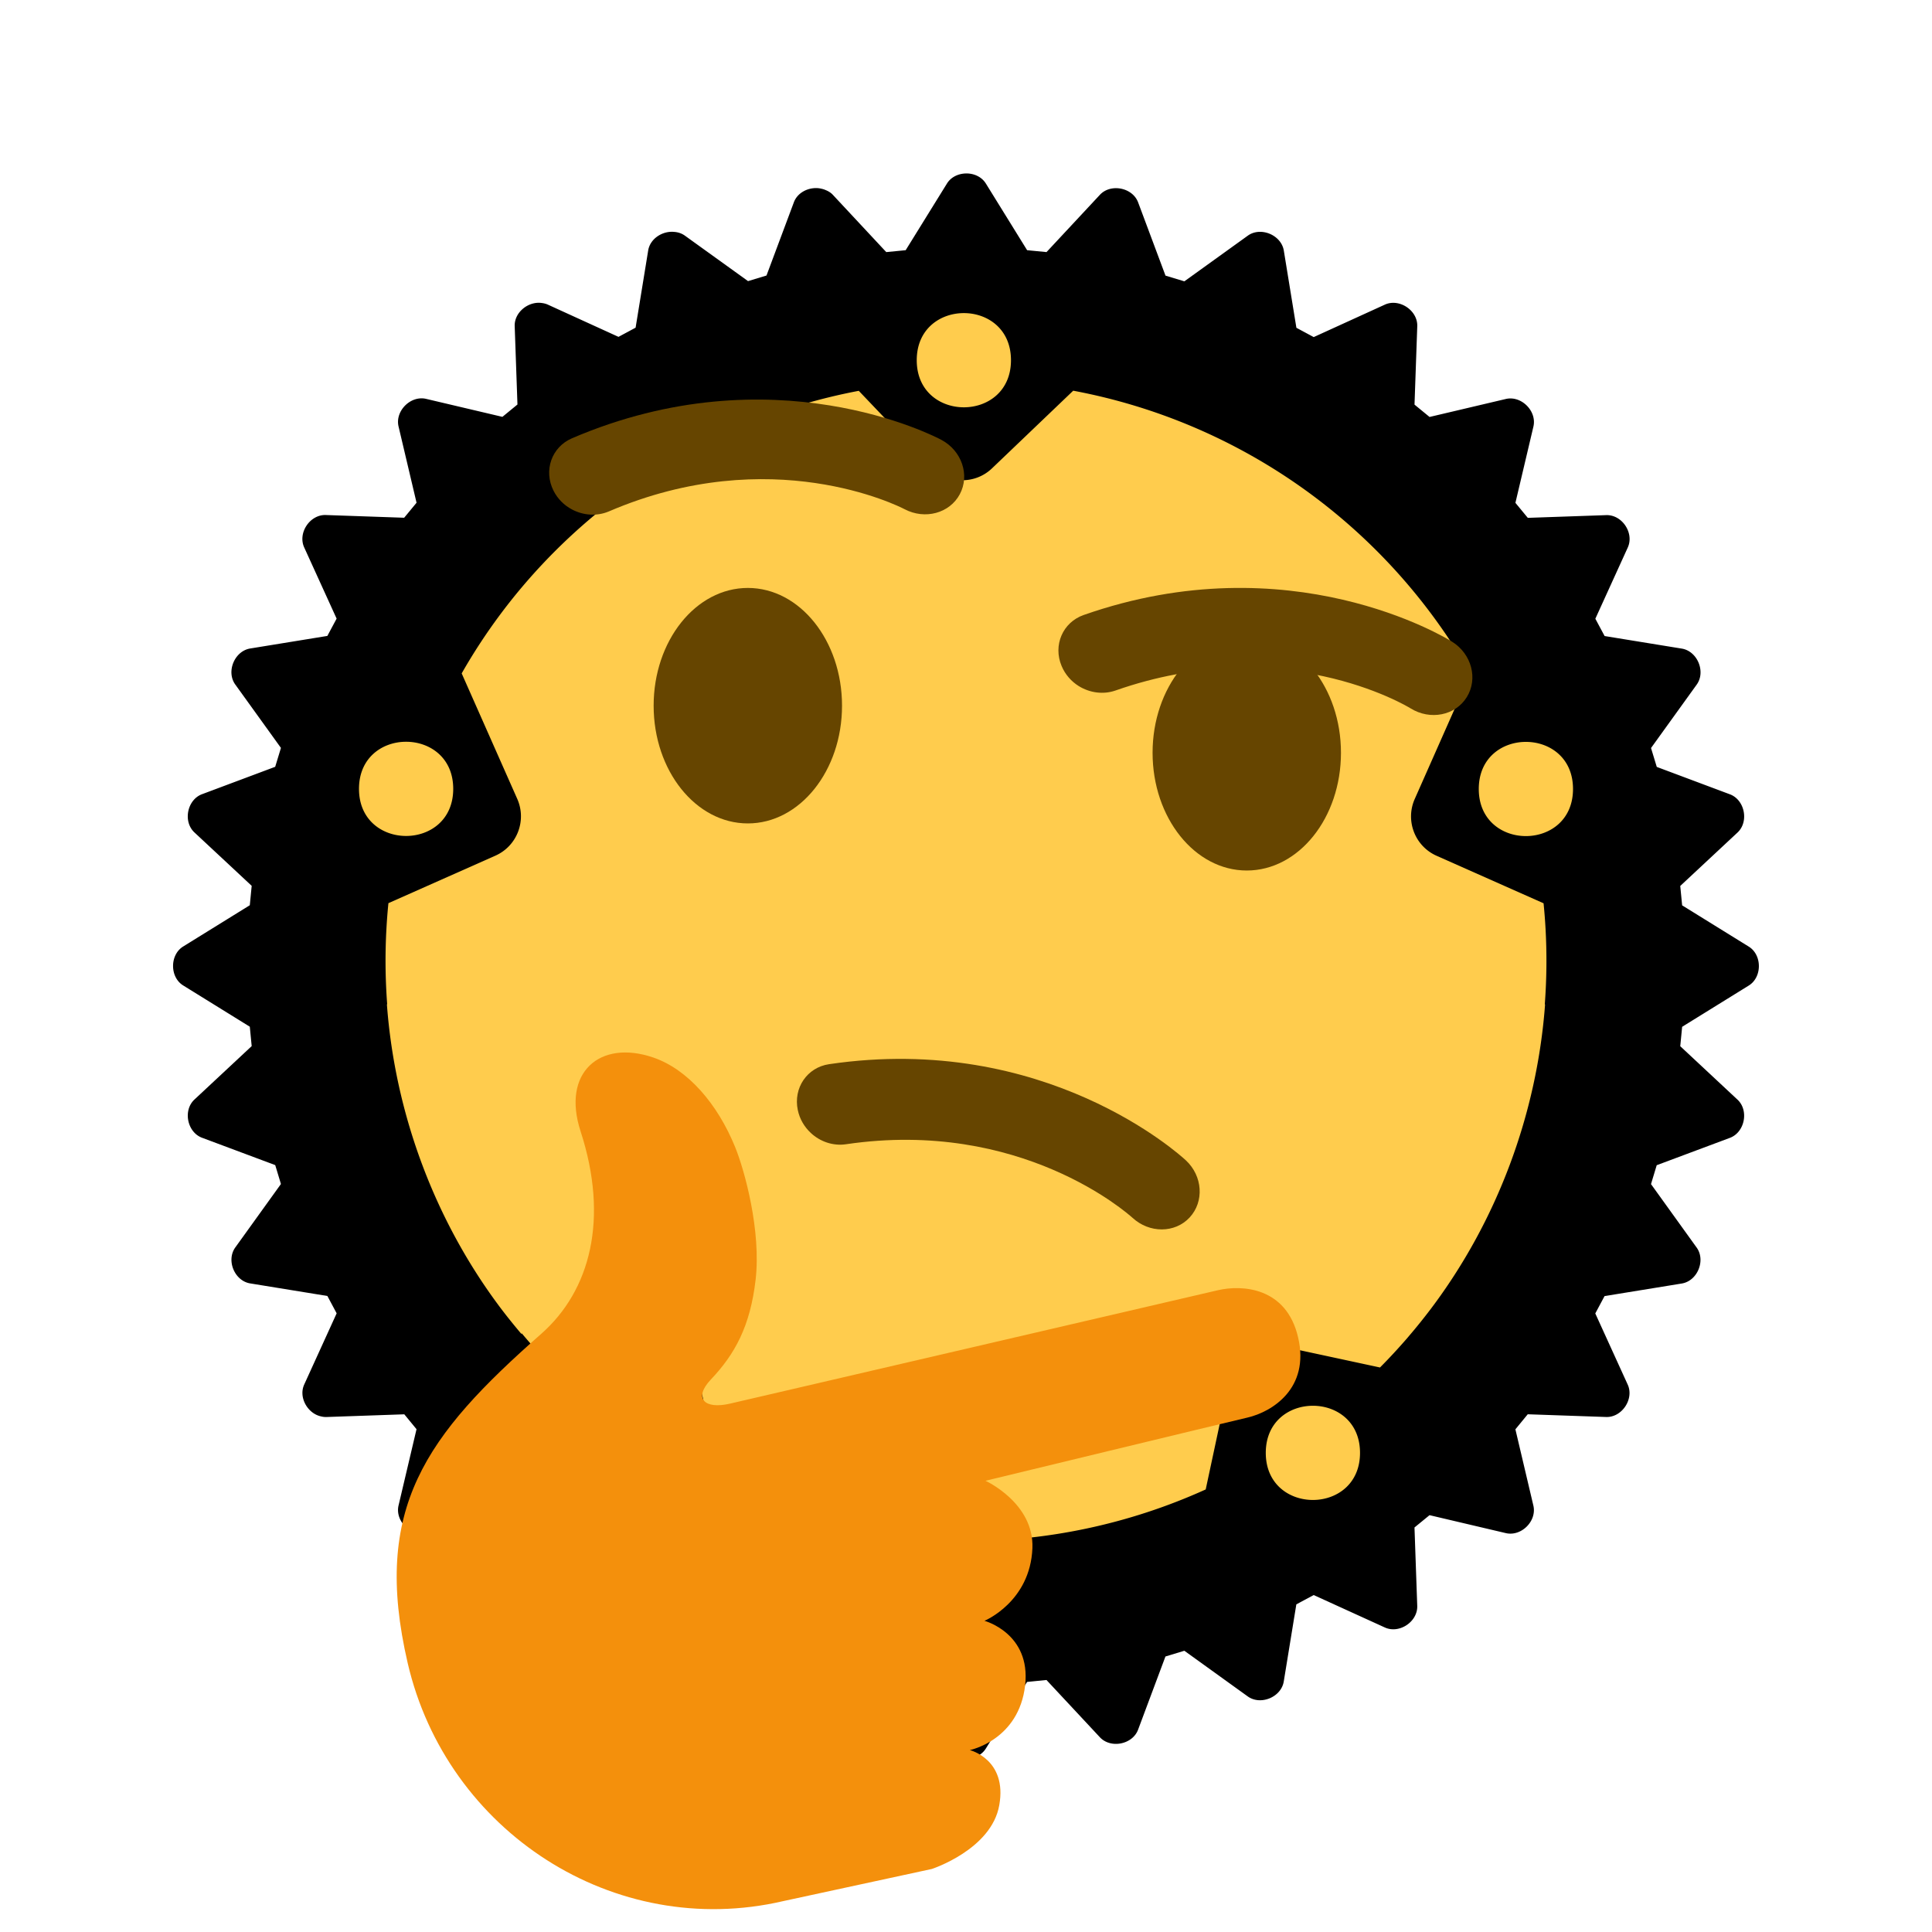 <?xml version="1.0" encoding="UTF-8" standalone="no"?>
<svg
   xmlns:dc="http://purl.org/dc/elements/1.1/"
   xmlns:cc="http://creativecommons.org/ns#"
   xmlns:rdf="http://www.w3.org/1999/02/22-rdf-syntax-ns#"
   xmlns:svg="http://www.w3.org/2000/svg"
   xmlns="http://www.w3.org/2000/svg"
   xmlns:sodipodi="http://sodipodi.sourceforge.net/DTD/sodipodi-0.dtd"
   xmlns:inkscape="http://www.inkscape.org/namespaces/inkscape"
   x="0px"
   y="0px"
   width="107.35"
   height="107.35"
   viewbox="0 0 144 144"
   version="1.1"
   id="svg1119"
   sodipodi:docname="thinking-with-rust.svg"
   inkscape:version="0.92.2 2405546, 2018-03-11"
   inkscape:export-filename="/home/thomas/projects/graphic/thinking-with-rust/thinking-with-rust.png"
   inkscape:export-xdpi="457.86679"
   inkscape:export-ydpi="457.86679">
  <defs
     id="defs1123"><inkscape:path-effect
   effect="skeletal"
   id="path-effect1782"
   is_visible="true"
   pattern="M 0,5 C 0,2.24 2.24,0 5,0 7.76,0 10,2.24 10,5 10,7.76 7.76,10 5,10 2.24,10 0,7.76 0,5 Z"
   copytype="single_stretched"
   prop_scale="1"
   scale_y_rel="false"
   spacing="0"
   normal_offset="0"
   tang_offset="0"
   prop_units="false"
   vertical_pattern="false"
   fuse_tolerance="0" />
<inkscape:path-effect
   effect="spiro"
   id="path-effect1780"
   is_visible="true" />
<inkscape:path-effect
   effect="skeletal"
   id="path-effect1776"
   is_visible="true"
   pattern="M 0,5 C 0,2.24 2.24,0 5,0 7.76,0 10,2.24 10,5 10,7.76 7.76,10 5,10 2.24,10 0,7.76 0,5 Z"
   copytype="single_stretched"
   prop_scale="1"
   scale_y_rel="false"
   spacing="0"
   normal_offset="0"
   tang_offset="0"
   prop_units="false"
   vertical_pattern="false"
   fuse_tolerance="0" />
<inkscape:path-effect
   effect="spiro"
   id="path-effect1774"
   is_visible="true" />
<inkscape:path-effect
   effect="skeletal"
   id="path-effect1770"
   is_visible="true"
   pattern="M 0,5 C 0,2.24 2.24,0 5,0 7.76,0 10,2.24 10,5 10,7.76 7.76,10 5,10 2.24,10 0,7.76 0,5 Z"
   copytype="single_stretched"
   prop_scale="1"
   scale_y_rel="false"
   spacing="0"
   normal_offset="0"
   tang_offset="0"
   prop_units="false"
   vertical_pattern="false"
   fuse_tolerance="0" />
<inkscape:path-effect
   effect="spiro"
   id="path-effect1768"
   is_visible="true" />
<inkscape:path-effect
   effect="spiro"
   id="path-effect1760"
   is_visible="true" />
<inkscape:path-effect
   effect="spiro"
   id="path-effect1758"
   is_visible="true" />
<inkscape:path-effect
   effect="skeletal"
   id="path-effect1756"
   is_visible="true"
   pattern="M 0,5 C 0,2.24 2.24,0 5,0 7.76,0 10,2.24 10,5 10,7.76 7.76,10 5,10 2.24,10 0,7.76 0,5 Z"
   copytype="single_stretched"
   prop_scale="1"
   scale_y_rel="false"
   spacing="0"
   normal_offset="0"
   tang_offset="0"
   prop_units="false"
   vertical_pattern="false"
   fuse_tolerance="0" />
<inkscape:path-effect
   effect="skeletal"
   id="path-effect1707"
   is_visible="true"
   pattern="M 0,5 C 0,2.24 2.24,0 5,0 7.76,0 10,2.24 10,5 10,7.76 7.76,10 5,10 2.24,10 0,7.76 0,5 Z"
   copytype="single_stretched"
   prop_scale="1"
   scale_y_rel="false"
   spacing="0"
   normal_offset="0"
   tang_offset="0"
   prop_units="false"
   vertical_pattern="false"
   fuse_tolerance="0" />
<inkscape:path-effect
   effect="skeletal"
   id="path-effect1135"
   is_visible="true"
   pattern="m -2.121,6.149 c 0,-2.76 2.24,-5 5,-5 2.76,0 5,2.24 5,5 0,2.76 -2.24,5 -5,5 -2.76,0 -5,-2.24 -5,-5 z"
   copytype="single_stretched"
   prop_scale="1"
   scale_y_rel="false"
   spacing="0"
   normal_offset="0"
   tang_offset="0"
   prop_units="false"
   vertical_pattern="false"
   fuse_tolerance="0" />
<inkscape:path-effect
   effect="spiro"
   id="path-effect1133"
   is_visible="true" />

	

		
	
			
			
			
		</defs>
  <sodipodi:namedview
     pagecolor="#ffffff"
     bordercolor="#666666"
     borderopacity="1"
     objecttolerance="10"
     gridtolerance="10"
     guidetolerance="10"
     inkscape:pageopacity="0"
     inkscape:pageshadow="2"
     inkscape:window-width="1865"
     inkscape:window-height="1046"
     id="namedview1121"
     showgrid="false"
     inkscape:object-paths="false"
     inkscape:snap-intersection-paths="false"
     inkscape:snap-smooth-nodes="true"
     inkscape:zoom="8.0000001"
     inkscape:cx="48.526386"
     inkscape:cy="59.702119"
     inkscape:window-x="55"
     inkscape:window-y="0"
     inkscape:window-maximized="1"
     inkscape:current-layer="svg1119"
     inkscape:snap-object-midpoints="true"
     showguides="true"
     inkscape:guide-bbox="true">
    <sodipodi:guide
       position="53.675,53.675"
       orientation="1,0"
       id="guide344"
       inkscape:locked="false" />
    <sodipodi:guide
       position="53.675,53.675"
       orientation="0,1"
       id="guide346"
       inkscape:locked="false" />
  </sodipodi:namedview>
  <path
     id="path253"
     d="m 15.341,53.675 c 0,21.172 17.164,38.334 38.334,38.334 21.172,0 38.334,-17.162 38.334,-38.334 2.1e-4,-21.17 -17.162,-38.334 -38.334,-38.334 -21.17,0 -38.334,17.164 -38.334,38.334"
     style="fill:#ffcc4d;stroke-width:0.211"
     inkscape:connector-curvature="0" />
  <path
     d="m 53.697,9.638 c -0.426,0 -0.852,0.188 -1.082,0.563 l -2.292,3.701 -1.079,0.105 -2.968,-3.183 c -0.12,-0.129 -0.269,-0.213 -0.426,-0.273 -0.003,-0.001 -0.005,-0.004 -0.008,-0.005 -0.003,-0.001 -0.005,-0.002 -0.008,-0.003 -0.055,-0.02 -0.11,-0.039 -0.168,-0.051 -0.093,-0.023 -0.189,-0.039 -0.286,-0.041 -0.53,-0.014 -1.077,0.273 -1.27,0.791 l -1.52,4.067 -1.025,0.311 -3.506,-2.524 c -0.181,-0.131 -0.39,-0.197 -0.602,-0.211 -0.641,-0.062 -1.333,0.369 -1.441,1.033 l -0.699,4.289 -0.951,0.51 -3.924,-1.79 c -0.108,-0.049 -0.221,-0.077 -0.334,-0.09 -0.74,-0.113 -1.538,0.511 -1.509,1.288 l 0.153,4.351 -0.836,0.686 -4.238,-0.999 c -0.861,-0.202 -1.735,0.672 -1.533,1.533 l 1,4.238 -0.688,0.834 -4.351,-0.151 c -0.886,-0.034 -1.571,0.996 -1.203,1.801 l 1.801,3.955 -0.515,0.962 -4.287,0.698 c -0.871,0.143 -1.346,1.286 -0.829,2.002 l 2.537,3.522 -0.319,1.05 -4.065,1.522 c -0.827,0.308 -1.07,1.521 -0.423,2.124 l 3.182,2.968 -0.105,1.078 -3.701,2.292 c -0.75,0.463 -0.75,1.703 0,2.165 l 3.701,2.292 0.105,1.078 -3.18,2.968 c -0.647,0.601 -0.406,1.814 0.421,2.124 l 4.067,1.52 0.317,1.05 -2.535,3.524 c -0.517,0.718 -0.043,1.861 0.829,2 l 4.287,0.698 0.515,0.964 -1.801,3.953 c -0.327,0.713 0.183,1.602 0.915,1.77 0.105,0.028 0.215,0.042 0.327,0.038 l 4.318,-0.15 0.679,0.827 -0.999,4.239 c -0.177,0.753 0.473,1.516 1.216,1.556 0.118,0.011 0.237,0.007 0.357,-0.021 l 4.236,-0.997 0.836,0.684 -0.151,4.353 c -0.034,0.881 0.998,1.57 1.801,1.203 l 3.953,-1.801 0.962,0.517 0.699,4.285 c 0.142,0.873 1.286,1.345 2.002,0.831 l 3.524,-2.538 1.05,0.319 1.52,4.065 c 0.308,0.825 1.522,1.068 2.124,0.421 l 2.968,-3.18 1.079,0.107 2.29,3.701 c 0.462,0.746 1.703,0.748 2.167,0 l 2.29,-3.701 1.079,-0.107 2.966,3.18 c 0.601,0.647 1.816,0.404 2.124,-0.421 l 1.52,-4.065 1.05,-0.319 3.524,2.538 c 0.716,0.514 1.859,0.04 2,-0.831 l 0.699,-4.285 0.964,-0.517 3.953,1.801 c 0.804,0.367 1.833,-0.32 1.801,-1.203 l -0.153,-4.353 0.836,-0.684 4.238,0.997 c 0.861,0.202 1.734,-0.669 1.532,-1.528 l -0.999,-4.239 0.686,-0.836 4.351,0.151 c 0.878,0.035 1.571,-0.998 1.203,-1.801 l -1.801,-3.953 0.515,-0.964 4.287,-0.698 c 0.873,-0.14 1.346,-1.283 0.829,-2 l -2.535,-3.524 0.317,-1.05 4.067,-1.52 c 0.827,-0.31 1.068,-1.522 0.421,-2.124 l -3.18,-2.968 0.105,-1.078 3.701,-2.292 c 0.75,-0.462 0.75,-1.702 0,-2.165 l -3.701,-2.292 -0.105,-1.078 3.182,-2.968 c 0.647,-0.603 0.404,-1.816 -0.423,-2.124 L 92.057,42.613 91.738,41.563 94.275,38.041 c 0.517,-0.716 0.042,-1.859 -0.829,-2.002 l -4.287,-0.698 -0.515,-0.962 1.801,-3.955 c 0.369,-0.805 -0.316,-1.835 -1.203,-1.801 l -4.351,0.151 -0.688,-0.834 1,-4.238 c 0.202,-0.861 -0.672,-1.735 -1.533,-1.533 l -4.238,0.999 -0.836,-0.686 0.153,-4.351 c 0.034,-0.881 -0.998,-1.57 -1.801,-1.204 l -3.953,1.803 -0.962,-0.517 -0.699,-4.289 c -0.142,-0.869 -1.286,-1.345 -2.002,-0.829 L 65.808,15.632 64.76,15.315 63.24,11.248 C 62.932,10.419 61.716,10.18 61.115,10.824 L 58.149,14.007 57.071,13.902 54.78,10.2 C 54.548,9.825 54.123,9.637 53.697,9.637 Z M 53.557,17.397 c 1.309,0 2.617,0.872 2.617,2.617 0,3.49 -5.236,3.49 -5.236,0 0,-1.745 1.31,-2.617 2.619,-2.617 z m 6.075,4.312 c 9.306,1.743 17.374,7.489 22.064,15.714 l -3.088,6.973 c -0.533,1.207 0.01,2.619 1.214,3.154 l 5.945,2.64 c 0.046,0.465 0.083,0.93 0.109,1.397 0.078,1.399 0.065,2.802 -0.04,4.2 0,0 0.013,0.04 0.013,0.041 -0.455,6.087 -2.671,12.028 -6.348,16.9 -0.383,0.505 -0.779,1 -1.191,1.481 -0.041,0.048 -0.08,0.097 -0.122,0.145 -0.485,0.559 -0.987,1.104 -1.51,1.629 L 71.142,74.791 C 69.852,74.514 68.583,75.335 68.307,76.627 l -1.313,6.133 c -8.551,3.873 -18.366,3.827 -26.879,-0.128 l -1.313,-6.133 c -0.276,-1.29 -1.544,-2.111 -2.833,-1.834 l -5.414,1.161 c -0.541,-0.557 -1.057,-1.136 -1.556,-1.731 a 24.717,27.397 0 0 1 -0.038,0.012 c -0.383,-0.452 -0.755,-0.913 -1.114,-1.385 -3.677,-4.872 -5.893,-10.813 -6.348,-16.9 1.69e-4,-6.49e-4 0.013,-0.041 0.013,-0.041 -0.105,-1.398 -0.118,-2.801 -0.039,-4.2 0.026,-0.466 0.062,-0.932 0.109,-1.397 l 5.945,-2.64 c 1.204,-0.535 1.747,-1.947 1.214,-3.154 l -3.088,-6.973 c 2.573,-4.512 6.168,-8.266 10.422,-11.032 a 24.717,27.397 0 0 1 0.018,0.015 c 3.51,-2.291 7.452,-3.895 11.624,-4.684 l 4.03,4.229 c 0.911,0.954 2.421,0.99 3.374,0.077 z M 22.564,41.215 c 1.309,0 2.619,0.872 2.619,2.617 0,3.49 -5.236,3.49 -5.236,0 0,-1.745 1.308,-2.617 2.617,-2.617 z m 62.222,0.007 c 1.309,0 2.617,0.872 2.617,2.617 0,3.49 -5.236,3.49 -5.236,0 0,-1.745 1.31,-2.617 2.619,-2.617 z M 34.162,77.987 c 1.309,0 2.619,0.874 2.619,2.619 0,3.49 -5.236,3.49 -5.236,0 0,-1.745 1.308,-2.619 2.617,-2.619 z m 38.789,0.123 c 1.309,0 2.617,0.872 2.617,2.617 0,3.49 -5.236,3.49 -5.236,0 0,-1.745 1.31,-2.617 2.619,-2.617 z"
     id="path1117"
     inkscape:connector-curvature="0"
     style="stroke-width:0.842" />
  <g
     id="g265"
     transform="matrix(0.23,0,0,-0.23,6.493,20.013)">
				<path
   id="path255"
   d="m 175.189,-83.467 c 0,-15.713 -10.194,-28.444 -22.756,-28.444 -12.562,0 -22.756,12.732 -22.756,28.444 0,15.701 10.194,28.444 22.756,28.444 12.562,0 22.756,-12.742 22.756,-28.444"
   style="fill:#664500"
   inkscape:connector-curvature="0" />

				<path
   id="path257"
   d="m 295.725,-94.844 c 0,-15.713 -10.183,-28.444 -22.756,-28.444 -12.561,0 -22.756,12.732 -22.756,28.444 0,15.701 10.194,28.444 22.756,28.444 12.573,0 22.756,-12.743 22.756,-28.444"
   style="fill:#664500"
   inkscape:connector-curvature="0" />

				<path
   id="path259"
   d="m 109.937,-36.055 c -1.866,0.99 -3.447,2.537 -4.449,4.528 -2.458,4.881 -0.455,10.547 4.471,12.663 48.538,20.821 87.598,0.489 89.236,-0.387 4.927,-2.628 6.918,-8.511 4.449,-13.13 -2.458,-4.608 -8.42,-6.212 -13.346,-3.618 -1.399,0.728 -32.222,16.293 -71.43,-0.535 -2.923,-1.24 -6.223,-0.966 -8.931,0.479"
   style="fill:#664500"
   inkscape:connector-curvature="0" />

				<path
   id="path261"
   d="m 167.645,-186.686 c -1.547,1.445 -2.685,3.334 -3.14,5.53 -1.126,5.336 2.253,10.308 7.566,11.082 52.247,7.714 84.787,-21.948 86.164,-23.211 4.096,-3.8 4.494,-9.978 0.933,-13.824 -3.55,-3.823 -9.728,-3.846 -13.813,-0.068 -1.183,1.047 -26.988,23.984 -69.2,17.761 -3.151,-0.467 -6.268,0.637 -8.51,2.73"
   style="fill:#664500"
   inkscape:connector-curvature="0" />

				<path
   id="path263"
   d="m 232.362,-78.722 c -1.775,1.115 -3.254,2.765 -4.119,4.824 -2.128,5.029 0.262,10.559 5.313,12.334 49.846,17.476 87.438,-5.461 89.02,-6.451 4.722,-2.958 6.303,-8.954 3.538,-13.403 -2.753,-4.437 -8.829,-5.632 -13.551,-2.708 -1.365,0.831 -31.039,18.443 -71.305,4.324 -3.002,-1.048 -6.279,-0.547 -8.896,1.08"
   style="fill:#664500"
   inkscape:connector-curvature="0" />

			</g>
  <path
     id="path267"
     d="m 51.776,103.848 c 0,0 3.317,-1.078 3.748,-3.546 0.454,-2.546 -1.636,-3.06 -1.636,-3.06 0,0 2.73,-0.546 3.074,-3.609 0.322,-2.885 -2.261,-3.574 -2.261,-3.574 0,0 2.544,-1.049 2.664,-4.036 0.1,-2.515 -2.609,-3.745 -2.609,-3.745 0,0 13.212,-3.199 14.568,-3.514 1.353,-0.317 3.464,-1.615 2.806,-4.445 -0.653,-2.832 -3.157,-2.932 -4.453,-2.63 -1.296,0.304 -17.686,4.109 -23.34,5.426 -0.603,0.139 -3.43,0.792 -3.774,0.876 -1.416,0.333 -2.059,-0.291 -1.062,-1.343 1.335,-1.406 2.185,-2.961 2.484,-5.541 0.312,-2.717 -0.608,-6.068 -1.136,-7.366 -0.981,-2.415 -2.636,-4.324 -4.547,-4.98 -2.984,-1.023 -5.103,0.842 -4.044,4.094 1.584,4.865 0.548,8.851 -2.185,11.258 -6.422,5.657 -9.412,9.69 -7.422,18.286 2.169,9.375 11.479,15.41 20.854,13.238 0.496,-0.111 8.271,-1.789 8.271,-1.789"
     style="fill:#f4900c;stroke-width:0.23"
     inkscape:connector-curvature="0" />
  <g
     id="g275"
     transform="matrix(0.129,0,0,0.129,20.618,24.277)">
</g>
  <g
     id="g277"
     transform="matrix(0.129,0,0,0.129,20.618,24.277)">
</g>
  <g
     id="g279"
     transform="matrix(0.129,0,0,0.129,20.618,24.277)">
</g>
  <g
     id="g281"
     transform="matrix(0.129,0,0,0.129,20.618,24.277)">
</g>
  <g
     id="g283"
     transform="matrix(0.129,0,0,0.129,20.618,24.277)">
</g>
  <g
     id="g285"
     transform="matrix(0.129,0,0,0.129,20.618,24.277)">
</g>
  <g
     id="g287"
     transform="matrix(0.129,0,0,0.129,20.618,24.277)">
</g>
  <g
     id="g289"
     transform="matrix(0.129,0,0,0.129,20.618,24.277)">
</g>
  <g
     id="g291"
     transform="matrix(0.129,0,0,0.129,20.618,24.277)">
</g>
  <g
     id="g293"
     transform="matrix(0.129,0,0,0.129,20.618,24.277)">
</g>
  <g
     id="g295"
     transform="matrix(0.129,0,0,0.129,20.618,24.277)">
</g>
  <g
     id="g297"
     transform="matrix(0.129,0,0,0.129,20.618,24.277)">
</g>
  <g
     id="g299"
     transform="matrix(0.129,0,0,0.129,20.618,24.277)">
</g>
  <g
     id="g301"
     transform="matrix(0.129,0,0,0.129,20.618,24.277)">
</g>
  <g
     id="g303"
     transform="matrix(0.129,0,0,0.129,20.618,24.277)">
</g>
</svg>
